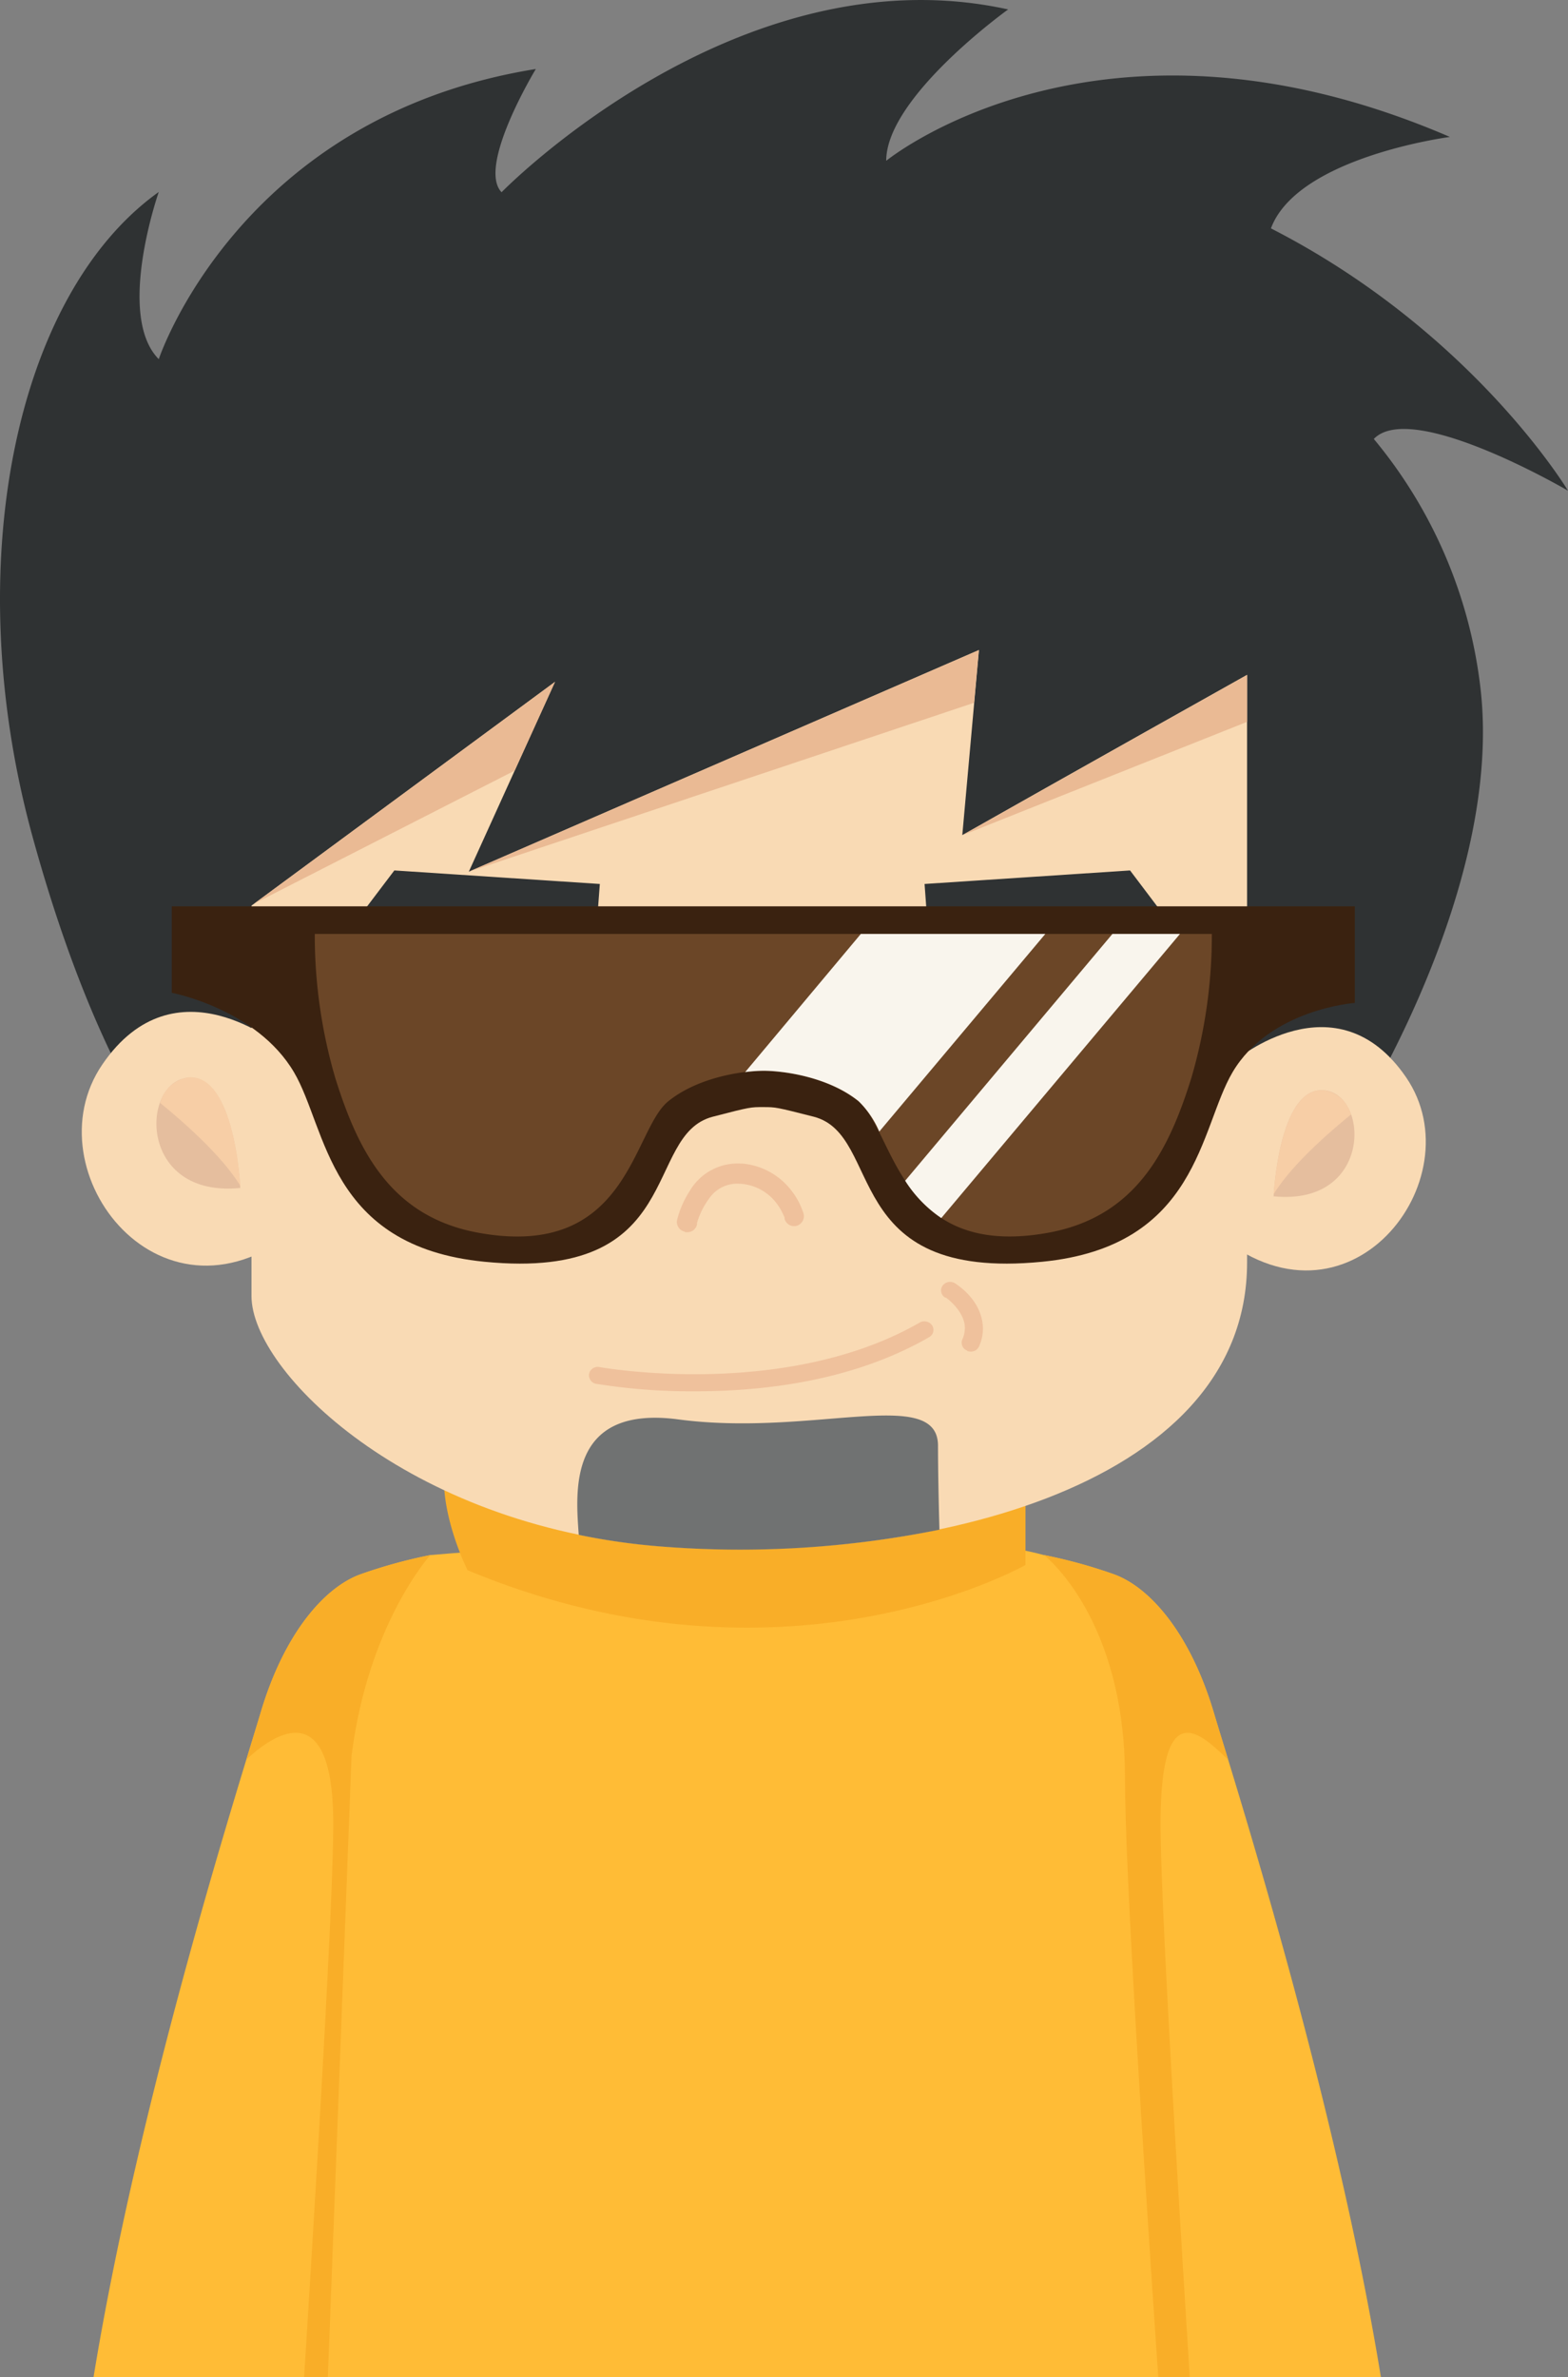 <svg xmlns="http://www.w3.org/2000/svg" viewBox="0 0 176.19 266.99"><rect x="0" y="0" width="176.19" height="266.99" fill="#808080" stroke="none"/><defs><style>.cls-1{fill:#ffbc36;}.cls-2{fill:#f9ae28;}.cls-3{fill:#2f3233;}.cls-4{fill:#f9dab4;}.cls-5{fill:#efc19c;}.cls-6{fill:#eaba94;}.cls-7{fill:#707272;}.cls-8{fill:#e5be9e;}.cls-9{fill:#f7cea6;}.cls-10{fill:#3a2210;}.cls-11{fill:#6b4627;}.cls-12{fill:#f9f5ed;}</style></defs><title>资源 140</title><g id="图层_2" data-name="图层 2"><g id="Layer_1" data-name="Layer 1"><path class="cls-1" d="M136.41,192.41c-2.64-8.92-7.18-14.15-11.27-15.61a57,57,0,0,0-7.82-2.15L123.76,267h31.41C149.94,234.94,138.25,198.62,136.41,192.41Z"/><path class="cls-2" d="M138,197.63c-.74-2.42-1.29-4.22-1.59-5.22-2.64-8.92-7.18-14.15-11.27-15.61a57,57,0,0,0-7.82-2.15L123.76,267h9.93c-1.56-24.81-3.28-53.85-3.28-62.14C130.41,190.1,135,194.8,138,197.63Z"/><path class="cls-1" d="M29.27,192.41c-1.84,6.21-13.53,42.53-18.76,74.58H41.92l6.44-92.34a57,57,0,0,0-7.82,2.15C36.45,178.26,31.9,183.49,29.27,192.41Z"/><path class="cls-2" d="M29.27,192.41c-.3,1-.85,2.8-1.59,5.22,3-2.83,9.77-7.53,9.77,7.22,0,8.29-1.72,37.33-3.28,62.14h7.75l6.44-92.34a57,57,0,0,0-7.82,2.15C36.45,178.26,31.9,183.49,29.27,192.41Z"/><path class="cls-1" d="M48.36,174.65s-7,7.69-8.86,22.57L36.84,267h93.31c-1.73-25.36-3.74-57.06-3.74-67.34,0-18-9.09-25-9.09-25C100.86,170.06,48.36,174.65,48.36,174.65Z"/><path class="cls-2" d="M52.54,176.35s-5.77-11.39-.32-16.54c2-1.9,4.91,3.47,18.28,4.12a133.3,133.3,0,0,0,37.09-3.35c6.27-1.28,7.64,2.58,7.64,6.18v9S88.23,191.21,52.54,176.35Z"/><path class="cls-3" d="M20.41,131.12s-9-9-16.73-37.07c-8.31-30.14-2.1-60.88,14.16-72.49,0,0-4.86,13.87,0,18.78,0,0,9-27.23,42.37-32.59,0,0-6.64,10.94-3.85,13.84,0,0,26.53-27.22,56.92-20.53,0,0-13.7,9.82-13.7,17,0,0,24-19.64,63.34-2.68,0,0-17.12,2.23-20.11,10.27,22.68,11.6,33.38,29.46,33.38,29.46s-17.55-10.27-21.82-5.81a53.33,53.33,0,0,1,12,28.12c2.67,23.65-15.84,51.33-15.84,51.33Z"/><path class="cls-3" d="M152.88,134.57l-.27.35A3.66,3.66,0,0,0,152.88,134.57Z"/><path class="cls-4" d="M28.26,101.71v43.86c0,8.44,17.5,25.75,45.65,28.07s66.22-6,66.22-31.85v-66s-19.93,11.17-32,18L110,73,52.68,97.9l9.68-21.32Z"/><path class="cls-5" d="M76.91,138.32a1.11,1.11,0,0,1-.82-1.34h0a10.8,10.8,0,0,1,1.4-3.2h0a6.24,6.24,0,0,1,5.72-3.1h.18a7.81,7.81,0,0,1,5.51,3h0a8.3,8.3,0,0,1,1.39,2.61h0a1.13,1.13,0,0,1-.77,1.38h0a1.11,1.11,0,0,1-1.36-.78h0a.51.51,0,0,0,0-.11h0c0-.09-.09-.23-.17-.41h0a6.21,6.21,0,0,0-.78-1.29h0a5.54,5.54,0,0,0-4-2.13h-.11a3.82,3.82,0,0,0-3.42,1.66h0a8.83,8.83,0,0,0-1.36,2.73h0c0,.14,0,.19,0,.19h0a1.11,1.11,0,0,1-1.14.86h0l-.18,0Z"/><polygon class="cls-6" points="109.99 73.02 52.68 97.9 109.45 78.93 109.99 73.02"/><path class="cls-6" d="M140.13,81.07V75.81s-19.93,11.17-32,18Z"/><polygon class="cls-6" points="57.83 86.55 62.37 76.58 28.59 101.47 57.83 86.55"/><polygon class="cls-3" points="67 104.62 40.43 102.88 44.31 97.76 67.4 99.28 67 104.62"/><polygon class="cls-3" points="104.28 104.62 130.85 102.88 126.98 97.76 103.89 99.28 104.28 104.62"/><path class="cls-5" d="M67,155.43a1,1,0,0,1-.81-1.13h0a1,1,0,0,1,1.19-.76h0s1.08.2,3,.4h0a73.65,73.65,0,0,0,7.69.4h0c7.31,0,17.12-1.11,25.27-5.8h0a1.06,1.06,0,0,1,1.4.32h0a.93.93,0,0,1-.34,1.32h0c-8.66,5-18.81,6.08-26.33,6.08h0a67.6,67.6,0,0,1-11-.83Z"/><path class="cls-5" d="M108.69,151.69a.94.94,0,0,1-.56-1.25h0a3.16,3.16,0,0,0,.29-1.29h0c0-1.69-1.71-3.14-2.15-3.42h0l-.07,0h0a.93.93,0,0,1-.29-1.33h0a1.06,1.06,0,0,1,1.41-.27h0c.06.07,3.06,1.8,3.13,5.07h0a5,5,0,0,1-.43,2h0a1,1,0,0,1-.94.6h0a1.07,1.07,0,0,1-.39-.07Z"/><path class="cls-7" d="M105.4,162.38c0-6.83-14.24-.9-29.45-3-12.19-1.47-11.25,8.23-10.92,13a73.52,73.52,0,0,0,8.88,1.28,112.82,112.82,0,0,0,31.65-1.86C105.47,168.51,105.4,165,105.4,162.38Z"/><path class="cls-4" d="M138.81,119.1S150.15,109.53,158,121s-6.6,30.18-21.48,17.38Z"/><path class="cls-8" d="M143.11,134.36s.57-12.42,5.69-11.91S154.16,135.46,143.11,134.36Z"/><path class="cls-9" d="M148.8,122.45a3.73,3.73,0,0,1,3,2.73c-2.65,2.15-6.72,5.73-8.69,8.95C143.24,132.46,144.09,122,148.8,122.45Z"/><path class="cls-4" d="M31.5,117.55s-11.8-10-20,2S18.36,151,33.84,137.64Z"/><path class="cls-8" d="M27,133.42s-.58-12.91-5.9-12.38S15.54,134.57,27,133.42Z"/><path class="cls-9" d="M21.12,121A3.89,3.89,0,0,0,18,123.88c2.76,2.24,7,6,9,9.3C26.9,131.45,26,120.55,21.12,121Z"/><path class="cls-10" d="M85.77,101.79H19.3v9.71s9.54,1.81,13.73,8.92c3.72,6.29,3.84,19.57,21.41,21.29,22.8,2.24,17.72-14.23,25.65-16.29,4.27-1.11,4.27-1.08,5.68-1.08s1.41,0,5.67,1.08c7.94,2.06,2.86,18.53,25.66,16.29,17.56-1.72,17.68-15,21.4-21.29,4.2-7.11,13.74-7.78,13.74-7.78V101.79Z"/><path class="cls-11" d="M136.17,104.89H35.37a57.13,57.13,0,0,0,2.31,16.2c2.51,8,6.16,15.61,16.18,17.38,16.81,3,17.17-11.54,21.25-14.8,3.44-2.76,8.51-3.41,10.66-3.41s7.22.65,10.66,3.41c4.07,3.26,4.44,17.78,21.25,14.8,10-1.77,13.66-9.33,16.18-17.38A57.13,57.13,0,0,0,136.17,104.89Z"/><path class="cls-12" d="M96.73,104.89l-13,15.52a16.15,16.15,0,0,1,2.08-.15c2.15,0,7.22.65,10.66,3.41a10.5,10.5,0,0,1,2.33,3.42l18.66-22.2Z"/><path class="cls-12" d="M125,104.89l-23.29,27.72a14.3,14.3,0,0,0,4.06,4.19l26.82-31.91Z"/></g></g></svg>